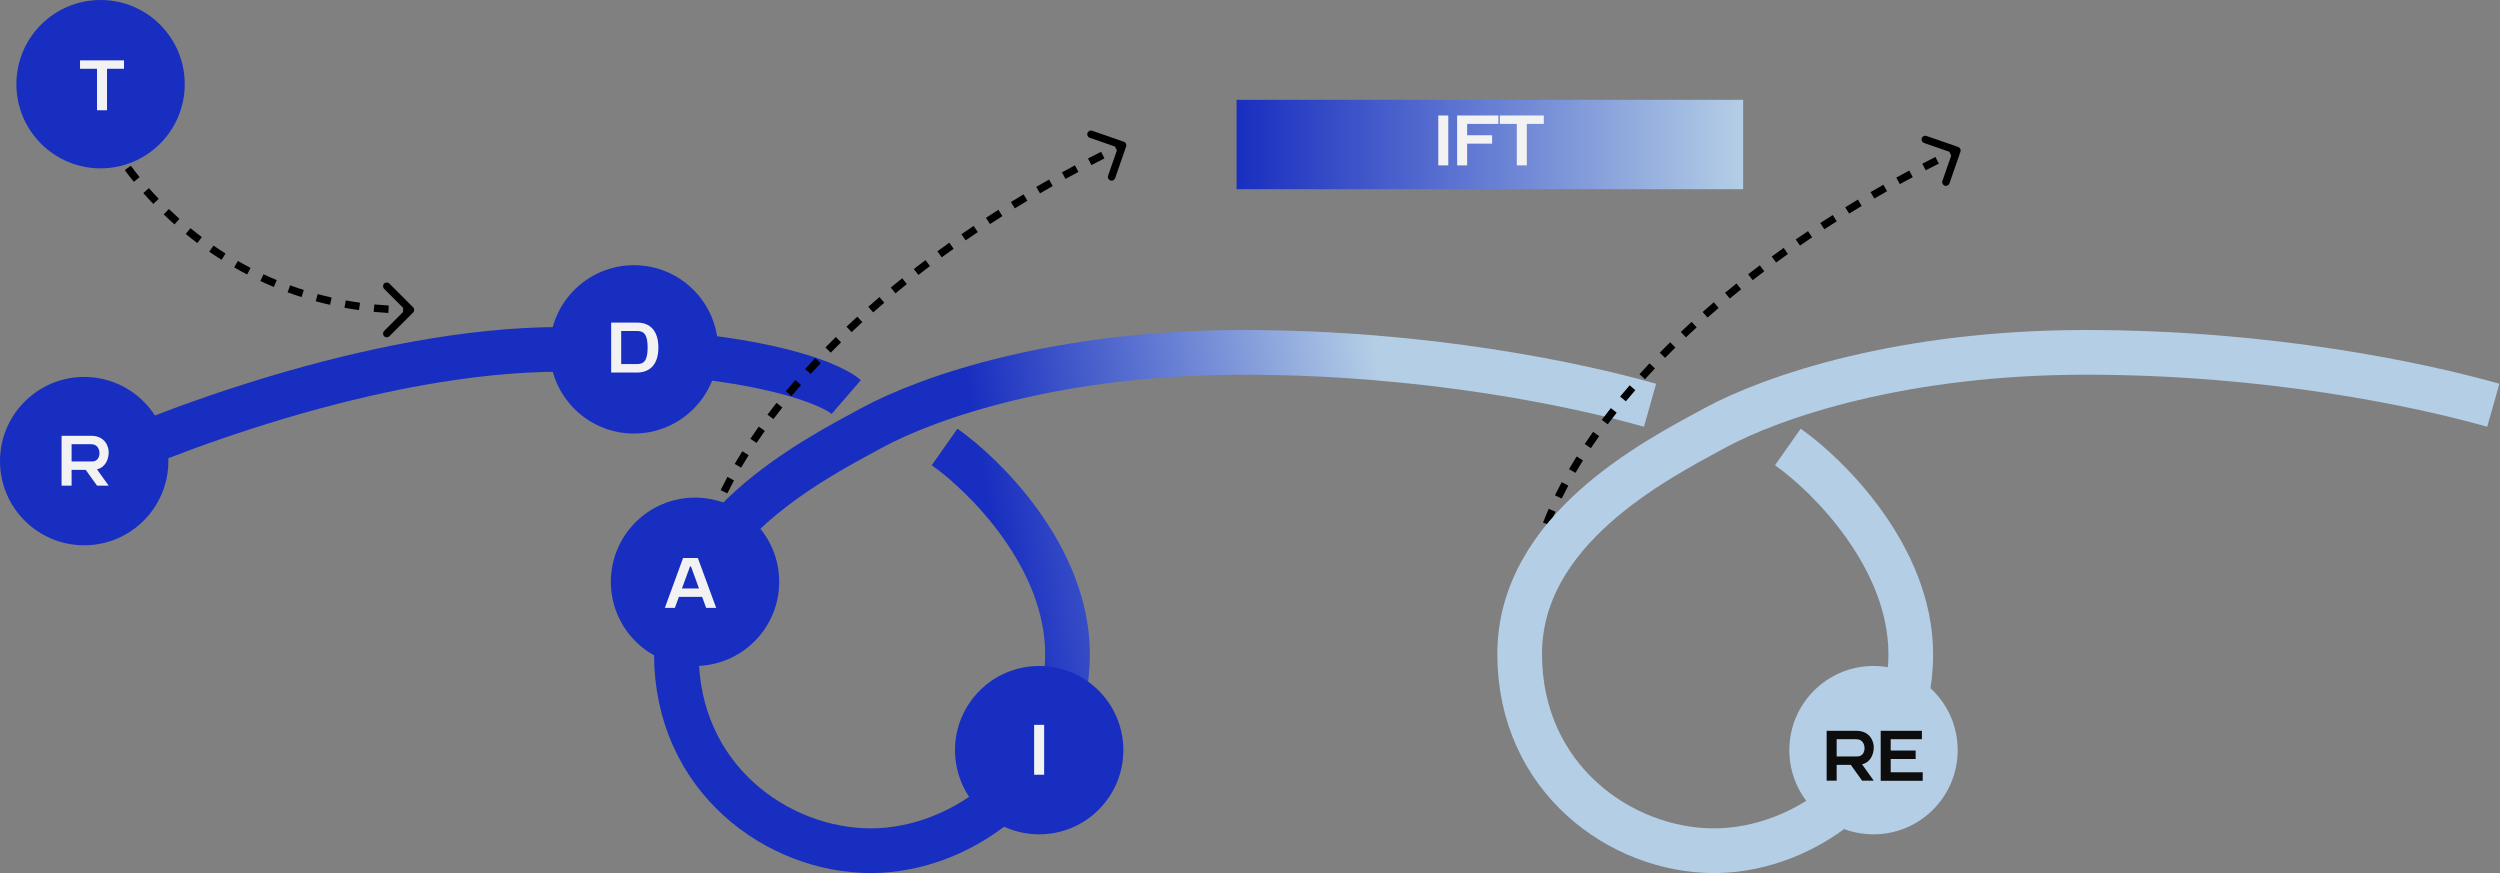 <svg width="1678" height="586" viewBox="0 0 1678 586" fill="none" xmlns="http://www.w3.org/2000/svg">
<rect x="0" y="0" width="1678" height="586" fill="#808080" stroke="none"/>
<rect x="830" y="67" width="340" height="60" fill="url(#paint0_linear_732_864)"/>
<path d="M634 300C661.5 319.333 716.5 374.2 716.5 439C716.5 520 647 571 584.5 571C522 571 454 522.5 454 439C454 355.5 545 309 584.5 287.5C624 266 711 236.5 834 236.5C957 236.5 1058 258 1107.5 272" stroke="url(#paint1_linear_732_864)" stroke-width="30"/>
<path d="M47 319.5C105.333 291.167 252.9 234.5 376.5 234.5C500.1 234.5 555.667 255.833 568 266.5" stroke="#182EC0" stroke-width="30"/>
<path d="M755.861 98.321C756.315 97.016 755.625 95.592 754.321 95.138L733.067 87.753C731.763 87.299 730.339 87.989 729.885 89.293C729.432 90.598 730.122 92.022 731.426 92.476L750.318 99.041L743.753 117.933C743.299 119.237 743.989 120.661 745.293 121.115C746.598 121.568 748.022 120.878 748.476 119.574L755.861 98.321ZM469.5 401C469.5 399.423 469.537 397.826 469.61 396.211L464.615 395.984C464.538 397.673 464.5 399.345 464.5 401H469.5ZM470.456 386.565C470.858 383.432 471.388 380.238 472.045 376.988L467.144 375.997C466.464 379.359 465.915 382.671 465.497 385.928L470.456 386.565ZM474.273 367.548C475.097 364.485 476.027 361.378 477.065 358.232L472.316 356.666C471.251 359.897 470.293 363.093 469.445 366.25L474.273 367.548ZM480.351 349.057C481.501 346.079 482.742 343.07 484.075 340.033L479.497 338.024C478.135 341.128 476.865 344.206 475.687 347.256L480.351 349.057ZM488.19 331.165C489.599 328.282 491.087 325.377 492.655 322.452L488.248 320.09C486.652 323.069 485.135 326.029 483.698 328.969L488.19 331.165ZM497.438 313.892C499.052 311.117 500.736 308.325 502.489 305.52L498.249 302.87C496.468 305.72 494.757 308.557 493.116 311.379L497.438 313.892ZM507.797 297.304C509.585 294.624 511.435 291.934 513.347 289.233L509.267 286.343C507.328 289.081 505.451 291.81 503.638 294.529L507.797 297.304ZM519.125 281.301C521.065 278.708 523.062 276.108 525.116 273.501L521.189 270.407C519.11 273.045 517.087 275.678 515.122 278.305L519.125 281.301ZM531.284 265.863C533.341 263.375 535.449 260.883 537.609 258.387L533.828 255.115C531.644 257.639 529.512 260.16 527.431 262.677L531.284 265.863ZM544.115 251.029C546.295 248.617 548.522 246.202 550.796 243.785L547.156 240.358C544.858 242.799 542.608 245.239 540.405 247.677L544.115 251.029ZM557.587 236.713C559.854 234.397 562.165 232.082 564.519 229.767L561.013 226.202C558.637 228.539 556.304 230.877 554.015 233.215L557.587 236.713ZM571.608 222.922C573.963 220.689 576.359 218.457 578.795 216.227L575.419 212.539C572.962 214.788 570.544 217.04 568.168 219.293L571.608 222.922ZM586.092 209.662C588.535 207.502 591.016 205.343 593.536 203.189L590.286 199.389C587.746 201.562 585.243 203.738 582.78 205.917L586.092 209.662ZM601.043 196.871C603.548 194.797 606.088 192.727 608.664 190.661L605.536 186.761C602.94 188.843 600.379 190.929 597.854 193.02L601.043 196.871ZM616.413 184.544C618.973 182.555 621.567 180.569 624.193 178.589L621.184 174.597C618.537 176.591 615.924 178.591 613.344 180.597L616.413 184.544ZM632.111 172.711C634.737 170.791 637.395 168.876 640.084 166.967L637.19 162.889C634.481 164.812 631.804 166.741 629.159 168.675L632.111 172.711ZM648.143 161.329C650.833 159.475 653.553 157.628 656.303 155.787L653.521 151.632C650.752 153.485 648.014 155.346 645.306 157.212L648.143 161.329ZM664.492 150.382C667.238 148.596 670.013 146.817 672.816 145.045L670.145 140.818C667.323 142.602 664.53 144.393 661.766 146.191L664.492 150.382ZM681.131 139.863C683.918 138.15 686.733 136.445 689.575 134.747L687.011 130.455C684.151 132.163 681.318 133.879 678.513 135.603L681.131 139.863ZM698.034 129.765C700.86 128.123 703.713 126.49 706.591 124.864L704.132 120.511C701.236 122.146 698.367 123.79 695.523 125.441L698.034 129.765ZM715.181 120.081C718.044 118.508 720.932 116.944 723.844 115.389L721.489 110.978C718.559 112.543 715.654 114.116 712.774 115.698L715.181 120.081ZM732.552 110.803C735.45 109.298 738.372 107.801 741.317 106.314L739.063 101.851C736.101 103.347 733.162 104.852 730.248 106.366L732.552 110.803ZM750.131 101.924C751.611 101.197 753.097 100.473 754.59 99.75L752.41 95.25C750.91 95.976 749.415 96.705 747.927 97.436L750.131 101.924Z" fill="black"/>
<path d="M1315.86 101.821C1316.31 100.516 1315.62 99.092 1314.32 98.638L1293.07 91.253C1291.76 90.799 1290.34 91.489 1289.89 92.793C1289.43 94.098 1290.12 95.522 1291.43 95.976L1310.32 102.541L1303.75 121.433C1303.3 122.737 1303.99 124.161 1305.29 124.615C1306.6 125.068 1308.02 124.378 1308.48 123.074L1315.86 101.821ZM1029.5 404.5C1029.5 402.923 1029.54 401.326 1029.61 399.711L1024.61 399.484C1024.54 401.173 1024.5 402.845 1024.5 404.5H1029.5ZM1030.46 390.065C1030.86 386.932 1031.39 383.738 1032.05 380.488L1027.14 379.497C1026.46 382.859 1025.91 386.171 1025.5 389.428L1030.46 390.065ZM1034.27 371.048C1035.1 367.985 1036.03 364.878 1037.06 361.732L1032.32 360.166C1031.25 363.397 1030.29 366.593 1029.44 369.75L1034.27 371.048ZM1040.35 352.557C1041.5 349.579 1042.74 346.57 1044.08 343.533L1039.5 341.524C1038.13 344.628 1036.86 347.706 1035.69 350.756L1040.35 352.557ZM1048.19 334.665C1049.6 331.782 1051.09 328.877 1052.66 325.952L1048.25 323.59C1046.65 326.569 1045.13 329.529 1043.7 332.469L1048.19 334.665ZM1057.44 317.392C1059.05 314.617 1060.74 311.825 1062.49 309.02L1058.25 306.37C1056.47 309.22 1054.76 312.057 1053.12 314.879L1057.44 317.392ZM1067.8 300.804C1069.58 298.124 1071.43 295.434 1073.35 292.733L1069.27 289.843C1067.33 292.581 1065.45 295.31 1063.64 298.029L1067.8 300.804ZM1079.12 284.801C1081.07 282.208 1083.06 279.608 1085.12 277.001L1081.19 273.907C1079.11 276.545 1077.09 279.178 1075.12 281.805L1079.12 284.801ZM1091.28 269.363C1093.34 266.875 1095.45 264.383 1097.61 261.887L1093.83 258.615C1091.64 261.139 1089.51 263.66 1087.43 266.177L1091.28 269.363ZM1104.12 254.529C1106.29 252.117 1108.52 249.702 1110.8 247.285L1107.16 243.858C1104.86 246.299 1102.61 248.739 1100.4 251.177L1104.12 254.529ZM1117.59 240.213C1119.85 237.897 1122.16 235.582 1124.52 233.267L1121.01 229.702C1118.64 232.039 1116.3 234.377 1114.01 236.715L1117.59 240.213ZM1131.61 226.422C1133.96 224.189 1136.36 221.957 1138.8 219.727L1135.42 216.039C1132.96 218.288 1130.54 220.54 1128.17 222.793L1131.61 226.422ZM1146.09 213.162C1148.54 211.002 1151.02 208.843 1153.54 206.689L1150.29 202.889C1147.75 205.062 1145.24 207.238 1142.78 209.417L1146.09 213.162ZM1161.04 200.371C1163.55 198.297 1166.09 196.227 1168.66 194.161L1165.54 190.261C1162.94 192.343 1160.38 194.429 1157.85 196.52L1161.04 200.371ZM1176.41 188.044C1178.97 186.055 1181.57 184.069 1184.19 182.089L1181.18 178.097C1178.54 180.091 1175.92 182.091 1173.34 184.097L1176.41 188.044ZM1192.11 176.211C1194.74 174.291 1197.39 172.376 1200.08 170.467L1197.19 166.389C1194.48 168.312 1191.8 170.241 1189.16 172.175L1192.11 176.211ZM1208.14 164.829C1210.83 162.975 1213.55 161.128 1216.3 159.287L1213.52 155.132C1210.75 156.985 1208.01 158.846 1205.31 160.712L1208.14 164.829ZM1224.49 153.882C1227.24 152.096 1230.01 150.317 1232.82 148.545L1230.14 144.318C1227.32 146.102 1224.53 147.893 1221.77 149.691L1224.49 153.882ZM1241.13 143.363C1243.92 141.65 1246.73 139.945 1249.57 138.247L1247.01 133.955C1244.15 135.663 1241.32 137.379 1238.51 139.103L1241.13 143.363ZM1258.03 133.265C1260.86 131.623 1263.71 129.99 1266.59 128.364L1264.13 124.011C1261.24 125.646 1258.37 127.29 1255.52 128.941L1258.03 133.265ZM1275.18 123.581C1278.04 122.008 1280.93 120.444 1283.84 118.889L1281.49 114.478C1278.56 116.043 1275.65 117.616 1272.77 119.198L1275.18 123.581ZM1292.55 114.303C1295.45 112.798 1298.37 111.301 1301.32 109.814L1299.06 105.351C1296.1 106.847 1293.16 108.352 1290.25 109.866L1292.55 114.303ZM1310.13 105.424C1311.61 104.697 1313.1 103.973 1314.59 103.25L1312.41 98.75C1310.91 99.476 1309.42 100.205 1307.93 100.936L1310.13 105.424Z" fill="black"/>
<circle cx="425.5" cy="234.5" r="56.5" fill="#182EC0"/>
<circle cx="56.5" cy="309.5" r="56.5" fill="#182EC0"/>
<circle cx="466.5" cy="390.5" r="56.5" fill="#182EC0"/>
<circle cx="697.5" cy="503.5" r="56.5" fill="#182EC0"/>
<path d="M72.954 303.56C72.954 307.76 71.154 313.52 65.094 315.02L72.954 326H65.154L57.535 315.38H48.054V326H41.334V292.52H61.194C70.555 292.52 72.954 299.72 72.954 303.56ZM61.855 309.74C65.575 309.74 66.775 306.5 66.775 304.34C66.775 302.18 65.874 298.16 61.194 298.16H48.054V309.74H61.855Z" fill="#F2F2F2"/>
<path d="M427.559 216.52C436.499 216.52 441.899 222.16 441.899 233.26C441.899 244.36 436.499 250 427.559 250.06H410.219V216.52H427.559ZM427.559 244.36C431.819 244.36 434.699 242.56 434.699 233.26C434.699 223.96 431.819 222.16 427.559 222.16H416.939V244.36H427.559Z" fill="#F2F2F2"/>
<path d="M458.49 374.52H468.39L480.69 408H473.97L471.27 400.62H455.67L452.97 408H446.25L458.49 374.52ZM457.71 394.98H469.17L463.77 380.16H463.17L457.71 394.98Z" fill="#F2F2F2"/>
<path d="M700.832 520H694.112V486.52H700.832V520Z" fill="#F2F2F2"/>
<path d="M972.099 111H965.379V77.52H972.099V111ZM978.036 77.52H1005.7V83.16H984.756V90.78H1001.5V96.42H984.756V111H978.036V77.52ZM1006.68 77.52H1036.2V83.16H1024.8V111H1018.08V83.16H1006.68V77.52Z" fill="#F2F2F2"/>
<path d="M277.268 209.768C278.244 208.791 278.244 207.209 277.268 206.232L261.358 190.322C260.382 189.346 258.799 189.346 257.822 190.322C256.846 191.299 256.846 192.882 257.822 193.858L271.964 208L257.822 222.142C256.846 223.118 256.846 224.701 257.822 225.678C258.799 226.654 260.382 226.654 261.358 225.678L277.268 209.768ZM65.734 84.556C66.407 86.001 67.138 87.493 67.925 89.026L72.373 86.742C71.613 85.263 70.911 83.829 70.266 82.444L65.734 84.556ZM72.758 97.726C74.372 100.436 76.138 103.235 78.056 106.102L82.212 103.322C80.341 100.526 78.622 97.8 77.053 95.167L72.758 97.726ZM83.751 114.195C85.662 116.78 87.688 119.403 89.829 122.049L93.716 118.904C91.621 116.315 89.64 113.75 87.773 111.223L83.751 114.195ZM96.197 129.59C98.335 132.017 100.568 134.453 102.897 136.888L106.51 133.432C104.229 131.047 102.042 128.662 99.949 126.285L96.197 129.59ZM109.877 143.896C112.211 146.147 114.629 148.389 117.129 150.612L120.452 146.876C118.002 144.698 115.634 142.502 113.347 140.297L109.877 143.896ZM124.657 157.039C127.179 159.105 129.776 161.148 132.447 163.16L135.455 159.166C132.839 157.195 130.296 155.195 127.826 153.171L124.657 157.039ZM140.463 168.944C143.145 170.797 145.896 172.616 148.714 174.395L151.382 170.167C148.624 168.426 145.931 166.645 143.305 164.831L140.463 168.944ZM157.189 179.5C160.021 181.126 162.916 182.71 165.874 184.246L168.178 179.808C165.284 178.306 162.45 176.756 159.678 175.164L157.189 179.5ZM174.755 188.62C177.718 190.001 180.738 191.333 183.816 192.611L185.733 187.993C182.722 186.743 179.767 185.44 176.868 184.088L174.755 188.62ZM193.041 196.209C196.11 197.331 199.233 198.399 202.41 199.408L203.924 194.643C200.816 193.656 197.76 192.611 194.757 191.513L193.041 196.209ZM211.907 202.202C215.059 203.056 218.261 203.853 221.512 204.587L222.614 199.71C219.432 198.991 216.299 198.212 213.215 197.376L211.907 202.202ZM231.206 206.564C234.416 207.149 237.671 207.673 240.972 208.134L241.663 203.182C238.431 202.731 235.244 202.217 232.102 201.645L231.206 206.564ZM250.79 209.301C254.033 209.62 257.318 209.877 260.645 210.071L260.935 205.079C257.675 204.89 254.456 204.637 251.279 204.325L250.79 209.301ZM270.52 210.452C272.171 210.484 273.83 210.5 275.5 210.5V205.5C273.862 205.5 272.235 205.484 270.617 205.453L270.52 210.452Z" fill="black"/>
<path d="M1200 300C1227.5 319.333 1282.5 374.2 1282.5 439C1282.5 520 1213 571 1150.5 571C1088 571 1020 522.5 1020 439C1020 355.5 1111 309 1150.5 287.5C1190 266 1277 236.5 1400 236.5C1523 236.5 1624 258 1673.5 272" stroke="#B4CEE6" stroke-width="30"/>
<circle cx="1257.5" cy="503.5" r="56.5" fill="#B4CEE6"/>
<path d="M1257.67 501.56C1257.67 505.76 1255.87 511.52 1249.81 513.02L1257.67 524H1249.87L1242.25 513.38H1232.77V524H1226.05V490.52H1245.91C1255.27 490.52 1257.67 497.72 1257.67 501.56ZM1246.57 507.74C1250.29 507.74 1251.49 504.5 1251.49 502.34C1251.49 500.18 1250.59 496.16 1245.91 496.16H1232.77V507.74H1246.57ZM1269.04 509.42V518.36H1290.52V524.06H1262.32V490.52H1289.98V496.16H1269.04V503.78H1285.78V509.42H1269.04Z" fill="#0D0D0D"/>
<circle cx="67.5" cy="56.5" r="56.5" fill="#182EC0"/>
<path d="M53.712 40.52H83.232V46.16H71.832V74H65.112V46.16H53.712V40.52Z" fill="#F2F2F2"/>
<defs>
<linearGradient id="paint0_linear_732_864" x1="830" y1="97" x2="1170" y2="97" gradientUnits="userSpaceOnUse">
<stop stop-color="#182EC0"/>
<stop offset="1" stop-color="#B4CEE6"/>
</linearGradient>
<linearGradient id="paint1_linear_732_864" x1="929.5" y1="272" x2="660" y2="318" gradientUnits="userSpaceOnUse">
<stop stop-color="#B4CEE6"/>
<stop offset="1" stop-color="#182EC0"/>
</linearGradient>
</defs>
</svg>
